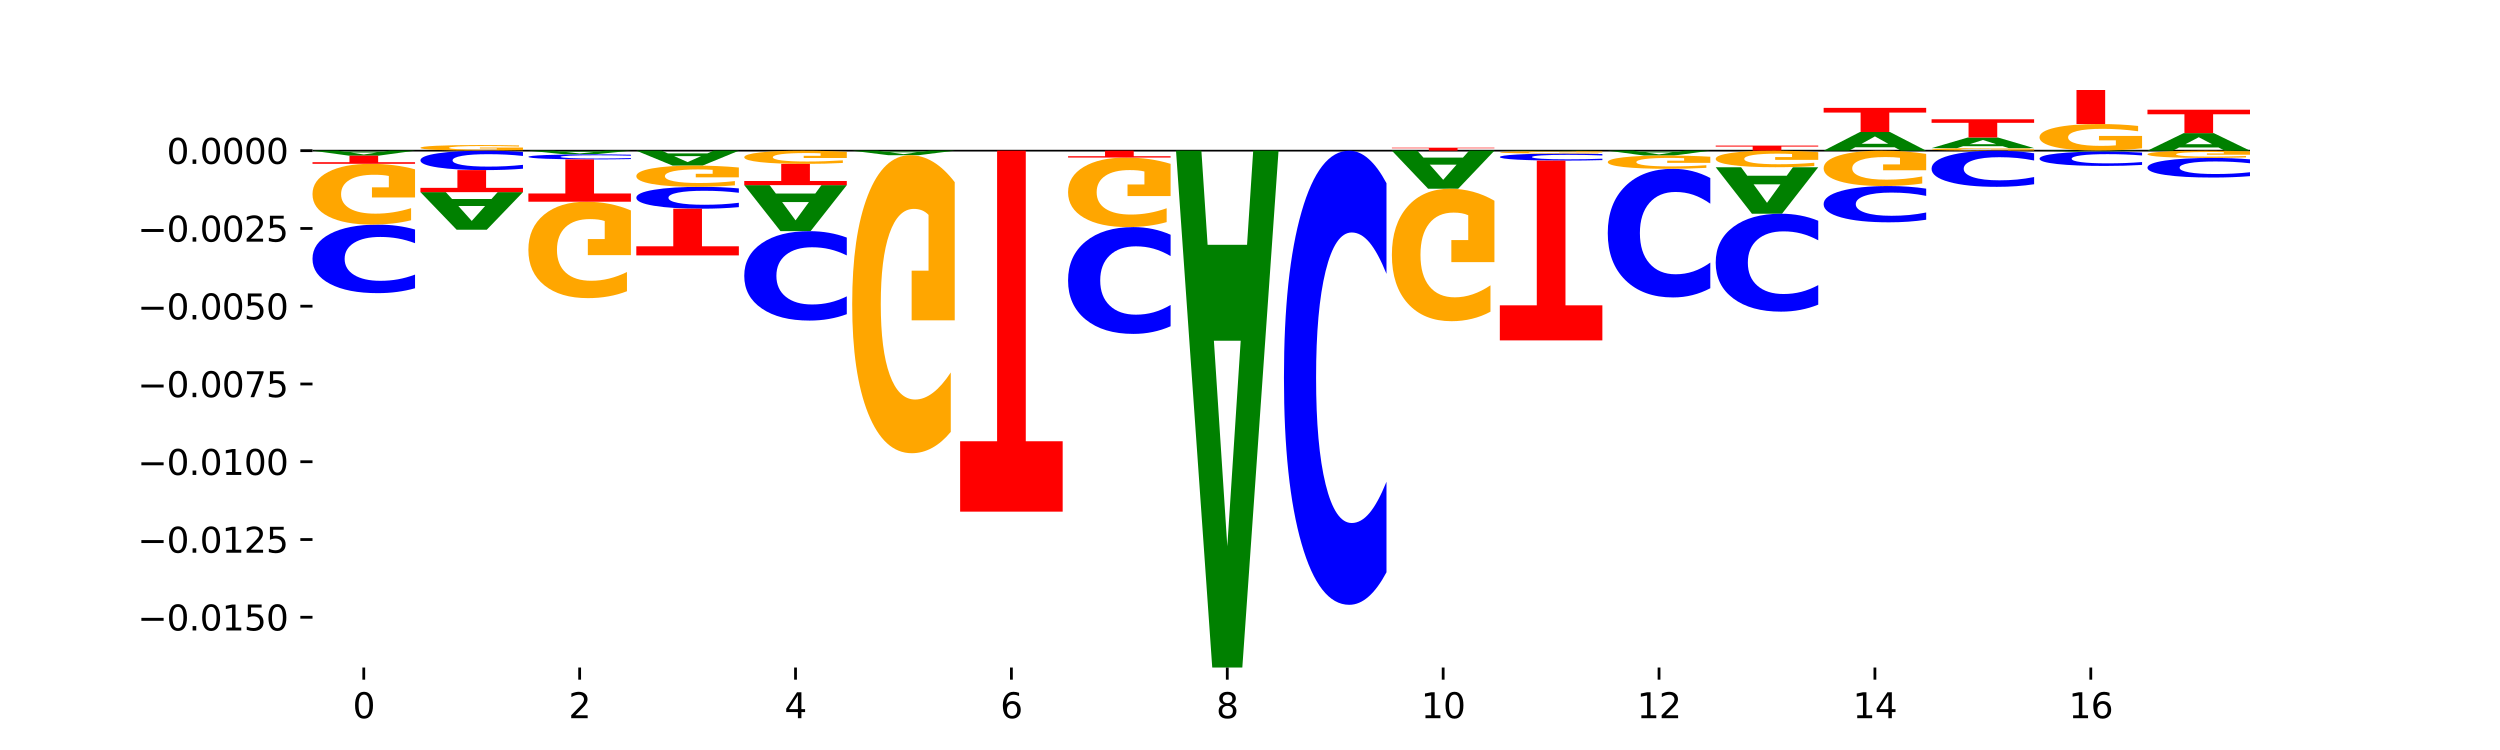 <?xml version="1.0" encoding="utf-8" standalone="no"?>
<!DOCTYPE svg PUBLIC "-//W3C//DTD SVG 1.1//EN"
  "http://www.w3.org/Graphics/SVG/1.1/DTD/svg11.dtd">
<svg xmlns:xlink="http://www.w3.org/1999/xlink" width="720pt" height="216pt" viewBox="0 0 720 216" xmlns="http://www.w3.org/2000/svg" version="1.1">
 <defs>
  <style type="text/css">*{stroke-linejoin: round; stroke-linecap: butt}</style>
 </defs>
 <g id="figure_1">
  <g id="patch_1">
   <path d="M 0 216 
L 720 216 
L 720 0 
L 0 0 
z
" style="fill: #ffffff"/>
  </g>
  <g id="axes_1">
   <g id="patch_2">
    <path d="M 90 192.24 
L 648 192.24 
L 648 25.92 
L 90 25.92 
z
" style="fill: #ffffff"/>
   </g>
   <g id="line2d_1">
    <path d="M 90 43.397 
L 648 43.397 
" clip-path="url(#pd993885707)" style="fill: none; stroke: #000000; stroke-width: 0.5; stroke-linecap: square"/>
   </g>
   <g id="patch_3">
    <path d="M 150.618 43.249 
Q 147.64 43.323 144.437 43.36 
Q 141.233 43.397 137.818 43.397 
Q 130.101 43.397 125.594 43.177 
Q 121.086 42.957 121.086 42.581 
Q 121.086 42.2 125.673 41.982 
Q 130.266 41.764 138.255 41.764 
Q 141.333 41.764 144.152 41.794 
Q 146.978 41.823 149.48 41.881 
L 149.48 42.207 
Q 146.899 42.132 144.344 42.095 
Q 141.789 42.058 139.221 42.058 
Q 134.469 42.058 131.894 42.194 
Q 129.32 42.329 129.32 42.581 
Q 129.32 42.831 131.802 42.967 
Q 134.284 43.103 138.851 43.103 
Q 140.095 43.103 141.16 43.095 
Q 142.226 43.087 143.073 43.07 
L 143.073 42.765 
L 138.209 42.765 
L 138.209 42.492 
L 150.618 42.492 
L 150.618 43.249 
z
" clip-path="url(#pd993885707)" style="fill: #ffa600"/>
   </g>
   <g id="patch_4">
    <path d="M 400.864 42.536 
L 430.396 42.536 
L 430.396 42.704 
L 419.771 42.704 
L 419.771 43.397 
L 411.509 43.397 
L 411.509 42.704 
L 400.864 42.704 
L 400.864 42.536 
z
" clip-path="url(#pd993885707)" style="fill: #ff0000"/>
   </g>
   <g id="patch_5">
    <path d="M 494.123 41.931 
L 523.655 41.931 
L 523.655 42.217 
L 513.03 42.217 
L 513.03 43.397 
L 504.768 43.397 
L 504.768 42.217 
L 494.123 42.217 
L 494.123 41.931 
z
" clip-path="url(#pd993885707)" style="fill: #ff0000"/>
   </g>
   <g id="patch_6">
    <path d="M 545.666 42.419 
L 534.308 42.419 
L 532.515 43.397 
L 525.209 43.397 
L 535.643 38.025 
L 544.307 38.025 
L 554.741 43.397 
L 547.441 43.397 
L 545.666 42.419 
z
M 536.12 41.422 
L 543.836 41.422 
L 539.984 39.285 
L 536.12 41.422 
z
" clip-path="url(#pd993885707)" style="fill: #008000"/>
   </g>
   <g id="patch_7">
    <path d="M 525.209 31.067 
L 554.741 31.067 
L 554.741 32.424 
L 544.116 32.424 
L 544.116 38.025 
L 535.854 38.025 
L 535.854 32.424 
L 525.209 32.424 
L 525.209 31.067 
z
" clip-path="url(#pd993885707)" style="fill: #ff0000"/>
   </g>
   <g id="patch_8">
    <path d="M 585.827 43.331 
Q 582.849 43.364 579.646 43.381 
Q 576.442 43.397 573.027 43.397 
Q 565.31 43.397 560.803 43.298 
Q 556.295 43.199 556.295 43.029 
Q 556.295 42.858 560.882 42.759 
Q 565.475 42.661 573.464 42.661 
Q 576.541 42.661 579.361 42.674 
Q 582.187 42.687 584.689 42.714 
L 584.689 42.86 
Q 582.108 42.827 579.553 42.81 
Q 576.998 42.793 574.43 42.793 
Q 569.678 42.793 567.103 42.855 
Q 564.529 42.916 564.529 43.029 
Q 564.529 43.142 567.011 43.203 
Q 569.493 43.265 574.059 43.265 
Q 575.304 43.265 576.369 43.261 
Q 577.435 43.257 578.282 43.25 
L 578.282 43.112 
L 573.417 43.112 
L 573.417 42.989 
L 585.827 42.989 
L 585.827 43.331 
z
" clip-path="url(#pd993885707)" style="fill: #ffa600"/>
   </g>
   <g id="patch_9">
    <path d="M 576.752 42.104 
L 565.395 42.104 
L 563.601 42.661 
L 556.295 42.661 
L 566.729 39.602 
L 575.394 39.602 
L 585.827 42.661 
L 578.527 42.661 
L 576.752 42.104 
z
M 567.206 41.536 
L 574.923 41.536 
L 571.07 40.319 
L 567.206 41.536 
z
" clip-path="url(#pd993885707)" style="fill: #008000"/>
   </g>
   <g id="patch_10">
    <path d="M 556.295 34.348 
L 585.827 34.348 
L 585.827 35.372 
L 575.203 35.372 
L 575.203 39.602 
L 566.941 39.602 
L 566.941 35.372 
L 556.295 35.372 
L 556.295 34.348 
z
" clip-path="url(#pd993885707)" style="fill: #ff0000"/>
   </g>
   <g id="patch_11">
    <path d="M 616.914 42.703 
Q 613.935 43.05 610.732 43.224 
Q 607.529 43.397 604.113 43.397 
Q 596.396 43.397 591.889 42.363 
Q 587.382 41.33 587.382 39.562 
Q 587.382 37.773 591.968 36.747 
Q 596.562 35.721 604.55 35.721 
Q 607.628 35.721 610.447 35.861 
Q 613.273 35.999 615.775 36.272 
L 615.775 37.802 
Q 613.194 37.451 610.639 37.278 
Q 608.084 37.104 605.516 37.104 
Q 600.764 37.104 598.19 37.741 
Q 595.615 38.377 595.615 39.562 
Q 595.615 40.735 598.097 41.376 
Q 600.579 42.015 605.146 42.015 
Q 606.39 42.015 607.456 41.978 
Q 608.521 41.94 609.368 41.861 
L 609.368 40.424 
L 604.504 40.424 
L 604.504 39.145 
L 616.914 39.145 
L 616.914 42.703 
z
" clip-path="url(#pd993885707)" style="fill: #ffa600"/>
   </g>
   <g id="patch_12">
    <path d="M 587.382 21.523 
L 616.914 21.523 
L 616.914 24.292 
L 606.289 24.292 
L 606.289 35.721 
L 598.027 35.721 
L 598.027 24.292 
L 587.382 24.292 
L 587.382 21.523 
z
" clip-path="url(#pd993885707)" style="fill: #ff0000"/>
   </g>
   <g id="patch_13">
    <path d="M 638.925 42.476 
L 627.567 42.476 
L 625.774 43.397 
L 618.468 43.397 
L 628.902 38.339 
L 637.566 38.339 
L 648 43.397 
L 640.7 43.397 
L 638.925 42.476 
z
M 629.379 41.537 
L 637.095 41.537 
L 633.243 39.525 
L 629.379 41.537 
z
" clip-path="url(#pd993885707)" style="fill: #008000"/>
   </g>
   <g id="patch_14">
    <path d="M 618.468 31.598 
L 648 31.598 
L 648 32.913 
L 637.375 32.913 
L 637.375 38.339 
L 629.113 38.339 
L 629.113 32.913 
L 618.468 32.913 
L 618.468 31.598 
z
" clip-path="url(#pd993885707)" style="fill: #ff0000"/>
   </g>
   <g id="patch_15">
    <path d="M 110.457 43.657 
L 99.099 43.657 
L 97.306 43.397 
L 90 43.397 
L 100.434 44.825 
L 109.098 44.825 
L 119.532 43.397 
L 112.232 43.397 
L 110.457 43.657 
z
M 100.911 43.922 
L 108.627 43.922 
L 104.775 44.49 
L 100.911 43.922 
z
" clip-path="url(#pd993885707)" style="fill: #008000"/>
   </g>
   <g id="patch_16">
    <path d="M 119.532 66.102 
Q 117.062 65.401 114.391 65.046 
Q 111.719 64.687 108.81 64.687 
Q 100.134 64.687 95.067 67.346 
Q 90 70.005 90 74.552 
Q 90 79.116 95.067 81.77 
Q 100.134 84.429 108.81 84.429 
Q 111.719 84.429 114.391 84.07 
Q 117.062 83.716 119.532 83.014 
L 119.532 79.079 
Q 117.039 80.009 114.621 80.441 
Q 112.203 80.873 109.532 80.873 
Q 104.74 80.873 101.994 79.189 
Q 99.256 77.509 99.256 74.552 
Q 99.256 71.608 101.994 69.923 
Q 104.74 68.243 109.532 68.243 
Q 112.203 68.243 114.621 68.676 
Q 117.039 69.112 119.532 70.042 
L 119.532 66.102 
z
" clip-path="url(#pd993885707)" style="fill: #0000ff"/>
   </g>
   <g id="patch_17">
    <path d="M 119.532 48.764 
Q 116.554 47.972 113.35 47.574 
Q 110.147 47.18 106.732 47.18 
Q 99.014 47.18 94.507 49.538 
Q 90 51.896 90 55.928 
Q 90 60.007 94.587 62.347 
Q 99.18 64.687 107.169 64.687 
Q 110.246 64.687 113.066 64.369 
Q 115.892 64.054 118.394 63.432 
L 118.394 59.942 
Q 115.812 60.742 113.258 61.136 
Q 110.703 61.534 108.135 61.534 
Q 103.383 61.534 100.808 60.08 
Q 98.233 58.63 98.233 55.928 
Q 98.233 53.252 100.715 51.791 
Q 103.197 50.333 107.764 50.333 
Q 109.009 50.333 110.074 50.417 
Q 111.14 50.503 111.987 50.684 
L 111.987 53.961 
L 107.122 53.961 
L 107.122 56.879 
L 119.532 56.879 
L 119.532 48.764 
z
" clip-path="url(#pd993885707)" style="fill: #ffa600"/>
   </g>
   <g id="patch_18">
    <path d="M 90 47.18 
L 119.532 47.18 
L 119.532 46.721 
L 108.907 46.721 
L 108.907 44.825 
L 100.645 44.825 
L 100.645 46.721 
L 90 46.721 
L 90 47.18 
z
" clip-path="url(#pd993885707)" style="fill: #ff0000"/>
   </g>
   <g id="patch_19">
    <path d="M 141.543 57.311 
L 130.186 57.311 
L 128.392 55.338 
L 121.086 55.338 
L 131.52 66.17 
L 140.185 66.17 
L 150.618 55.338 
L 143.318 55.338 
L 141.543 57.311 
z
M 131.997 59.322 
L 139.714 59.322 
L 135.861 63.63 
L 131.997 59.322 
z
" clip-path="url(#pd993885707)" style="fill: #008000"/>
   </g>
   <g id="patch_20">
    <path d="M 150.618 43.798 
Q 148.148 43.599 145.477 43.499 
Q 142.806 43.397 139.896 43.397 
Q 131.221 43.397 126.153 44.151 
Q 121.086 44.904 121.086 46.193 
Q 121.086 47.486 126.153 48.238 
Q 131.221 48.992 139.896 48.992 
Q 142.806 48.992 145.477 48.89 
Q 148.148 48.789 150.618 48.591 
L 150.618 47.475 
Q 148.126 47.739 145.708 47.861 
Q 143.289 47.984 140.618 47.984 
Q 135.826 47.984 133.081 47.507 
Q 130.343 47.031 130.343 46.193 
Q 130.343 45.358 133.081 44.881 
Q 135.826 44.405 140.618 44.405 
Q 143.289 44.405 145.708 44.527 
Q 148.126 44.651 150.618 44.915 
L 150.618 43.798 
z
" clip-path="url(#pd993885707)" style="fill: #0000ff"/>
   </g>
   <g id="patch_21">
    <path d="M 121.086 55.338 
L 150.618 55.338 
L 150.618 54.1 
L 139.994 54.1 
L 139.994 48.992 
L 131.732 48.992 
L 131.732 54.1 
L 121.086 54.1 
L 121.086 55.338 
z
" clip-path="url(#pd993885707)" style="fill: #ff0000"/>
   </g>
   <g id="patch_22">
    <path d="M 172.63 43.589 
L 161.272 43.589 
L 159.479 43.397 
L 152.173 43.397 
L 162.606 44.452 
L 171.271 44.452 
L 181.705 43.397 
L 174.405 43.397 
L 172.63 43.589 
z
M 163.083 43.785 
L 170.8 43.785 
L 166.948 44.204 
L 163.083 43.785 
z
" clip-path="url(#pd993885707)" style="fill: #008000"/>
   </g>
   <g id="patch_23">
    <path d="M 181.705 44.557 
Q 179.234 44.504 176.563 44.478 
Q 173.892 44.452 170.983 44.452 
Q 162.307 44.452 157.24 44.649 
Q 152.173 44.846 152.173 45.184 
Q 152.173 45.523 157.24 45.72 
Q 162.307 45.917 170.983 45.917 
Q 173.892 45.917 176.563 45.891 
Q 179.234 45.864 181.705 45.812 
L 181.705 45.52 
Q 179.212 45.589 176.794 45.621 
Q 174.376 45.653 171.704 45.653 
Q 166.913 45.653 164.167 45.528 
Q 161.429 45.403 161.429 45.184 
Q 161.429 44.965 164.167 44.84 
Q 166.913 44.716 171.704 44.716 
Q 174.376 44.716 176.794 44.748 
Q 179.212 44.78 181.705 44.849 
L 181.705 44.557 
z
" clip-path="url(#pd993885707)" style="fill: #0000ff"/>
   </g>
   <g id="patch_24">
    <path d="M 181.705 60.608 
Q 178.726 59.352 175.523 58.721 
Q 172.32 58.096 168.904 58.096 
Q 161.187 58.096 156.68 61.836 
Q 152.173 65.575 152.173 71.971 
Q 152.173 78.441 156.759 82.152 
Q 161.353 85.864 169.341 85.864 
Q 172.419 85.864 175.238 85.359 
Q 178.065 84.86 180.566 83.873 
L 180.566 78.338 
Q 177.985 79.606 175.43 80.231 
Q 172.876 80.862 170.308 80.862 
Q 165.555 80.862 162.981 78.556 
Q 160.406 76.256 160.406 71.971 
Q 160.406 67.726 162.888 65.409 
Q 165.37 63.098 169.937 63.098 
Q 171.181 63.098 172.247 63.229 
Q 173.312 63.367 174.16 63.654 
L 174.16 68.851 
L 169.295 68.851 
L 169.295 73.48 
L 181.705 73.48 
L 181.705 60.608 
z
" clip-path="url(#pd993885707)" style="fill: #ffa600"/>
   </g>
   <g id="patch_25">
    <path d="M 152.173 58.096 
L 181.705 58.096 
L 181.705 55.721 
L 171.08 55.721 
L 171.08 45.917 
L 162.818 45.917 
L 162.818 55.721 
L 152.173 55.721 
L 152.173 58.096 
z
" clip-path="url(#pd993885707)" style="fill: #ff0000"/>
   </g>
   <g id="patch_26">
    <path d="M 203.716 44.179 
L 192.358 44.179 
L 190.565 43.397 
L 183.259 43.397 
L 193.693 47.688 
L 202.357 47.688 
L 212.791 43.397 
L 205.491 43.397 
L 203.716 44.179 
z
M 194.17 44.975 
L 201.886 44.975 
L 198.034 46.682 
L 194.17 44.975 
z
" clip-path="url(#pd993885707)" style="fill: #008000"/>
   </g>
   <g id="patch_27">
    <path d="M 212.791 54.262 
Q 210.321 54.038 207.65 53.925 
Q 204.978 53.811 202.069 53.811 
Q 193.393 53.811 188.326 54.659 
Q 183.259 55.507 183.259 56.958 
Q 183.259 58.414 188.326 59.261 
Q 193.393 60.109 202.069 60.109 
Q 204.978 60.109 207.65 59.994 
Q 210.321 59.881 212.791 59.657 
L 212.791 58.402 
Q 210.298 58.699 207.88 58.837 
Q 205.462 58.974 202.791 58.974 
Q 197.999 58.974 195.253 58.437 
Q 192.515 57.901 192.515 56.958 
Q 192.515 56.019 195.253 55.481 
Q 197.999 54.945 202.791 54.945 
Q 205.462 54.945 207.88 55.083 
Q 210.298 55.222 212.791 55.519 
L 212.791 54.262 
z
" clip-path="url(#pd993885707)" style="fill: #0000ff"/>
   </g>
   <g id="patch_28">
    <path d="M 212.791 48.242 
Q 209.813 47.965 206.609 47.826 
Q 203.406 47.688 199.991 47.688 
Q 192.274 47.688 187.766 48.513 
Q 183.259 49.337 183.259 50.747 
Q 183.259 52.174 187.846 52.992 
Q 192.439 53.811 200.428 53.811 
Q 203.505 53.811 206.325 53.699 
Q 209.151 53.589 211.653 53.372 
L 211.653 52.151 
Q 209.071 52.431 206.517 52.569 
Q 203.962 52.708 201.394 52.708 
Q 196.642 52.708 194.067 52.199 
Q 191.493 51.692 191.493 50.747 
Q 191.493 49.811 193.975 49.3 
Q 196.456 48.791 201.023 48.791 
Q 202.268 48.791 203.333 48.82 
Q 204.399 48.85 205.246 48.913 
L 205.246 50.059 
L 200.381 50.059 
L 200.381 51.08 
L 212.791 51.08 
L 212.791 48.242 
z
" clip-path="url(#pd993885707)" style="fill: #ffa600"/>
   </g>
   <g id="patch_29">
    <path d="M 183.259 73.556 
L 212.791 73.556 
L 212.791 70.933 
L 202.166 70.933 
L 202.166 60.109 
L 193.904 60.109 
L 193.904 70.933 
L 183.259 70.933 
L 183.259 73.556 
z
" clip-path="url(#pd993885707)" style="fill: #ff0000"/>
   </g>
   <g id="patch_30">
    <path d="M 234.802 55.733 
L 223.445 55.733 
L 221.651 53.318 
L 214.345 53.318 
L 224.779 66.575 
L 233.444 66.575 
L 243.877 53.318 
L 236.577 53.318 
L 234.802 55.733 
z
M 225.256 58.193 
L 232.973 58.193 
L 229.12 63.467 
L 225.256 58.193 
z
" clip-path="url(#pd993885707)" style="fill: #008000"/>
   </g>
   <g id="patch_31">
    <path d="M 243.877 68.421 
Q 241.407 67.506 238.736 67.043 
Q 236.065 66.575 233.155 66.575 
Q 224.48 66.575 219.413 70.043 
Q 214.345 73.512 214.345 79.444 
Q 214.345 85.397 219.413 88.86 
Q 224.48 92.328 233.155 92.328 
Q 236.065 92.328 238.736 91.86 
Q 241.407 91.397 243.877 90.482 
L 243.877 85.349 
Q 241.385 86.562 238.967 87.126 
Q 236.548 87.69 233.877 87.69 
Q 229.085 87.69 226.34 85.492 
Q 223.602 83.301 223.602 79.444 
Q 223.602 75.603 226.34 73.406 
Q 229.085 71.214 233.877 71.214 
Q 236.548 71.214 238.967 71.778 
Q 241.385 72.347 243.877 73.56 
L 243.877 68.421 
z
" clip-path="url(#pd993885707)" style="fill: #0000ff"/>
   </g>
   <g id="patch_32">
    <path d="M 243.877 43.742 
Q 240.899 43.569 237.696 43.483 
Q 234.492 43.397 231.077 43.397 
Q 223.36 43.397 218.853 43.91 
Q 214.345 44.422 214.345 45.299 
Q 214.345 46.186 218.932 46.694 
Q 223.525 47.203 231.514 47.203 
Q 234.592 47.203 237.411 47.134 
Q 240.237 47.065 242.739 46.93 
L 242.739 46.172 
Q 240.158 46.345 237.603 46.431 
Q 235.048 46.517 232.48 46.517 
Q 227.728 46.517 225.154 46.201 
Q 222.579 45.886 222.579 45.299 
Q 222.579 44.717 225.061 44.4 
Q 227.543 44.083 232.11 44.083 
Q 233.354 44.083 234.42 44.101 
Q 235.485 44.12 236.332 44.159 
L 236.332 44.871 
L 231.468 44.871 
L 231.468 45.506 
L 243.877 45.506 
L 243.877 43.742 
z
" clip-path="url(#pd993885707)" style="fill: #ffa600"/>
   </g>
   <g id="patch_33">
    <path d="M 214.345 53.318 
L 243.877 53.318 
L 243.877 52.125 
L 233.253 52.125 
L 233.253 47.203 
L 224.991 47.203 
L 224.991 52.125 
L 214.345 52.125 
L 214.345 53.318 
z
" clip-path="url(#pd993885707)" style="fill: #ff0000"/>
   </g>
   <g id="patch_34">
    <path d="M 265.889 43.635 
L 254.531 43.635 
L 252.738 43.397 
L 245.432 43.397 
L 255.865 44.701 
L 264.53 44.701 
L 274.964 43.397 
L 267.664 43.397 
L 265.889 43.635 
z
M 256.342 43.877 
L 264.059 43.877 
L 260.207 44.395 
L 256.342 43.877 
z
" clip-path="url(#pd993885707)" style="fill: #008000"/>
   </g>
   <g id="patch_35">
    <path d="M 274.964 52.466 
Q 271.985 48.583 268.782 46.633 
Q 265.579 44.701 262.163 44.701 
Q 254.446 44.701 249.939 56.26 
Q 245.432 67.82 245.432 87.588 
Q 245.432 107.586 250.018 119.057 
Q 254.612 130.528 262.6 130.528 
Q 265.678 130.528 268.497 128.968 
Q 271.324 127.425 273.825 124.376 
L 273.825 107.267 
Q 271.244 111.185 268.689 113.118 
Q 266.135 115.068 263.567 115.068 
Q 258.814 115.068 256.24 107.941 
Q 253.665 100.832 253.665 87.588 
Q 253.665 74.468 256.147 67.306 
Q 258.629 60.161 263.196 60.161 
Q 264.44 60.161 265.506 60.568 
Q 266.571 60.994 267.419 61.88 
L 267.419 77.943 
L 262.554 77.943 
L 262.554 92.251 
L 274.964 92.251 
L 274.964 52.466 
z
" clip-path="url(#pd993885707)" style="fill: #ffa600"/>
   </g>
   <g id="patch_36">
    <path d="M 276.518 147.356 
L 306.05 147.356 
L 306.05 127.081 
L 295.425 127.081 
L 295.425 43.397 
L 287.163 43.397 
L 287.163 127.081 
L 276.518 127.081 
L 276.518 147.356 
z
" clip-path="url(#pd993885707)" style="fill: #ff0000"/>
   </g>
   <g id="patch_37">
    <path d="M 337.136 67.607 
Q 334.666 66.514 331.995 65.961 
Q 329.324 65.402 326.414 65.402 
Q 317.739 65.402 312.672 69.546 
Q 307.604 73.689 307.604 80.775 
Q 307.604 87.886 312.672 92.023 
Q 317.739 96.166 326.414 96.166 
Q 329.324 96.166 331.995 95.607 
Q 334.666 95.054 337.136 93.961 
L 337.136 87.829 
Q 334.644 89.278 332.226 89.951 
Q 329.807 90.625 327.136 90.625 
Q 322.344 90.625 319.599 88 
Q 316.861 85.382 316.861 80.775 
Q 316.861 76.186 319.599 73.562 
Q 322.344 70.944 327.136 70.944 
Q 329.807 70.944 332.226 71.617 
Q 334.644 72.297 337.136 73.746 
L 337.136 67.607 
z
" clip-path="url(#pd993885707)" style="fill: #0000ff"/>
   </g>
   <g id="patch_38">
    <path d="M 337.136 47.187 
Q 334.158 46.281 330.955 45.826 
Q 327.751 45.375 324.336 45.375 
Q 316.619 45.375 312.112 48.073 
Q 307.604 50.77 307.604 55.383 
Q 307.604 60.049 312.191 62.726 
Q 316.784 65.402 324.773 65.402 
Q 327.851 65.402 330.67 65.038 
Q 333.496 64.678 335.998 63.967 
L 335.998 59.975 
Q 333.417 60.889 330.862 61.34 
Q 328.307 61.795 325.739 61.795 
Q 320.987 61.795 318.413 60.132 
Q 315.838 58.473 315.838 55.383 
Q 315.838 52.321 318.32 50.65 
Q 320.802 48.983 325.369 48.983 
Q 326.613 48.983 327.679 49.078 
Q 328.744 49.177 329.591 49.384 
L 329.591 53.132 
L 324.727 53.132 
L 324.727 56.471 
L 337.136 56.471 
L 337.136 47.187 
z
" clip-path="url(#pd993885707)" style="fill: #ffa600"/>
   </g>
   <g id="patch_39">
    <path d="M 307.604 45.375 
L 337.136 45.375 
L 337.136 44.99 
L 326.512 44.99 
L 326.512 43.397 
L 318.25 43.397 
L 318.25 44.99 
L 307.604 44.99 
L 307.604 45.375 
z
" clip-path="url(#pd993885707)" style="fill: #ff0000"/>
   </g>
   <g id="patch_40">
    <path d="M 359.148 70.512 
L 347.79 70.512 
L 345.997 43.397 
L 338.691 43.397 
L 349.125 192.24 
L 357.789 192.24 
L 368.223 43.397 
L 360.923 43.397 
L 359.148 70.512 
z
M 349.602 98.137 
L 357.318 98.137 
L 353.466 157.342 
L 349.602 98.137 
z
" clip-path="url(#pd993885707)" style="fill: #008000"/>
   </g>
   <g id="patch_41">
    <path d="M 399.309 52.772 
Q 396.839 48.125 394.168 45.775 
Q 391.496 43.397 388.587 43.397 
Q 379.911 43.397 374.844 61.012 
Q 369.777 78.627 369.777 108.751 
Q 369.777 138.983 374.844 156.572 
Q 379.911 174.187 388.587 174.187 
Q 391.496 174.187 394.168 171.809 
Q 396.839 169.459 399.309 164.812 
L 399.309 138.74 
Q 396.817 144.9 394.398 147.764 
Q 391.98 150.628 389.309 150.628 
Q 384.517 150.628 381.772 139.47 
Q 379.033 128.339 379.033 108.751 
Q 379.033 89.245 381.772 78.087 
Q 384.517 66.956 389.309 66.956 
Q 391.98 66.956 394.398 69.82 
Q 396.817 72.711 399.309 78.871 
L 399.309 52.772 
z
" clip-path="url(#pd993885707)" style="fill: #0000ff"/>
   </g>
   <g id="patch_42">
    <path d="M 421.32 45.394 
L 409.963 45.394 
L 408.17 43.397 
L 400.864 43.397 
L 411.297 54.359 
L 419.962 54.359 
L 430.396 43.397 
L 423.096 43.397 
L 421.32 45.394 
z
M 411.774 47.429 
L 419.491 47.429 
L 415.639 51.789 
L 411.774 47.429 
z
" clip-path="url(#pd993885707)" style="fill: #008000"/>
   </g>
   <g id="patch_43">
    <path d="M 430.396 57.81 
Q 427.417 56.084 424.214 55.218 
Q 421.01 54.359 417.595 54.359 
Q 409.878 54.359 405.371 59.497 
Q 400.864 64.634 400.864 73.42 
Q 400.864 82.309 405.45 87.407 
Q 410.043 92.506 418.032 92.506 
Q 421.11 92.506 423.929 91.812 
Q 426.755 91.127 429.257 89.771 
L 429.257 82.167 
Q 426.676 83.909 424.121 84.768 
Q 421.566 85.634 418.998 85.634 
Q 414.246 85.634 411.672 82.467 
Q 409.097 79.307 409.097 73.42 
Q 409.097 67.589 411.579 64.406 
Q 414.061 61.23 418.628 61.23 
Q 419.872 61.23 420.938 61.411 
Q 422.003 61.6 422.85 61.994 
L 422.85 69.134 
L 417.986 69.134 
L 417.986 75.493 
L 430.396 75.493 
L 430.396 57.81 
z
" clip-path="url(#pd993885707)" style="fill: #ffa600"/>
   </g>
   <g id="patch_44">
    <path d="M 452.407 43.424 
L 441.049 43.424 
L 439.256 43.397 
L 431.95 43.397 
L 442.384 43.542 
L 451.048 43.542 
L 461.482 43.397 
L 454.182 43.397 
L 452.407 43.424 
z
M 442.861 43.451 
L 450.577 43.451 
L 446.725 43.508 
L 442.861 43.451 
z
" clip-path="url(#pd993885707)" style="fill: #008000"/>
   </g>
   <g id="patch_45">
    <path d="M 461.482 44.366 
Q 459.012 44.293 456.34 44.257 
Q 453.669 44.22 450.76 44.22 
Q 442.084 44.22 437.017 44.494 
Q 431.95 44.768 431.95 45.237 
Q 431.95 45.707 437.017 45.981 
Q 442.084 46.255 450.76 46.255 
Q 453.669 46.255 456.34 46.218 
Q 459.012 46.181 461.482 46.109 
L 461.482 45.703 
Q 458.989 45.799 456.571 45.844 
Q 454.153 45.888 451.482 45.888 
Q 446.69 45.888 443.944 45.715 
Q 441.206 45.541 441.206 45.237 
Q 441.206 44.933 443.944 44.76 
Q 446.69 44.586 451.482 44.586 
Q 454.153 44.586 456.571 44.631 
Q 458.989 44.676 461.482 44.772 
L 461.482 44.366 
z
" clip-path="url(#pd993885707)" style="fill: #0000ff"/>
   </g>
   <g id="patch_46">
    <path d="M 461.482 43.603 
Q 458.504 43.573 455.3 43.557 
Q 452.097 43.542 448.682 43.542 
Q 440.964 43.542 436.457 43.633 
Q 431.95 43.725 431.95 43.881 
Q 431.95 44.039 436.537 44.129 
Q 441.13 44.22 449.118 44.22 
Q 452.196 44.22 455.016 44.207 
Q 457.842 44.195 460.344 44.171 
L 460.344 44.036 
Q 457.762 44.067 455.207 44.082 
Q 452.653 44.098 450.085 44.098 
Q 445.333 44.098 442.758 44.041 
Q 440.183 43.985 440.183 43.881 
Q 440.183 43.777 442.665 43.721 
Q 445.147 43.664 449.714 43.664 
Q 450.958 43.664 452.024 43.667 
Q 453.09 43.671 453.937 43.678 
L 453.937 43.805 
L 449.072 43.805 
L 449.072 43.918 
L 461.482 43.918 
L 461.482 43.603 
z
" clip-path="url(#pd993885707)" style="fill: #ffa600"/>
   </g>
   <g id="patch_47">
    <path d="M 431.95 98.032 
L 461.482 98.032 
L 461.482 87.934 
L 450.857 87.934 
L 450.857 46.255 
L 442.595 46.255 
L 442.595 87.934 
L 431.95 87.934 
L 431.95 98.032 
z
" clip-path="url(#pd993885707)" style="fill: #ff0000"/>
   </g>
   <g id="patch_48">
    <path d="M 483.493 43.652 
L 472.136 43.652 
L 470.342 43.397 
L 463.036 43.397 
L 473.47 44.793 
L 482.135 44.793 
L 492.568 43.397 
L 485.268 43.397 
L 483.493 43.652 
z
M 473.947 43.911 
L 481.664 43.911 
L 477.811 44.466 
L 473.947 43.911 
z
" clip-path="url(#pd993885707)" style="fill: #008000"/>
   </g>
   <g id="patch_49">
    <path d="M 492.568 51.272 
Q 490.098 49.956 487.427 49.29 
Q 484.756 48.616 481.846 48.616 
Q 473.17 48.616 468.103 53.606 
Q 463.036 58.596 463.036 67.13 
Q 463.036 75.694 468.103 80.676 
Q 473.17 85.666 481.846 85.666 
Q 484.756 85.666 487.427 84.992 
Q 490.098 84.327 492.568 83.01 
L 492.568 75.625 
Q 490.076 77.37 487.657 78.181 
Q 485.239 78.992 482.568 78.992 
Q 477.776 78.992 475.031 75.831 
Q 472.292 72.678 472.292 67.13 
Q 472.292 61.604 475.031 58.443 
Q 477.776 55.29 482.568 55.29 
Q 485.239 55.29 487.657 56.101 
Q 490.076 56.92 492.568 58.665 
L 492.568 51.272 
z
" clip-path="url(#pd993885707)" style="fill: #0000ff"/>
   </g>
   <g id="patch_50">
    <path d="M 492.568 45.139 
Q 489.59 44.966 486.387 44.879 
Q 483.183 44.793 479.768 44.793 
Q 472.051 44.793 467.543 45.308 
Q 463.036 45.823 463.036 46.704 
Q 463.036 47.594 467.623 48.105 
Q 472.216 48.616 480.205 48.616 
Q 483.282 48.616 486.102 48.547 
Q 488.928 48.478 491.43 48.342 
L 491.43 47.58 
Q 488.849 47.755 486.294 47.841 
Q 483.739 47.928 481.171 47.928 
Q 476.419 47.928 473.844 47.61 
Q 471.27 47.294 471.27 46.704 
Q 471.27 46.119 473.752 45.8 
Q 476.234 45.482 480.8 45.482 
Q 482.045 45.482 483.11 45.5 
Q 484.176 45.519 485.023 45.558 
L 485.023 46.274 
L 480.158 46.274 
L 480.158 46.911 
L 492.568 46.911 
L 492.568 45.139 
z
" clip-path="url(#pd993885707)" style="fill: #ffa600"/>
   </g>
   <g id="patch_51">
    <path d="M 514.579 50.604 
L 503.222 50.604 
L 501.429 48.165 
L 494.123 48.165 
L 504.556 61.554 
L 513.221 61.554 
L 523.655 48.165 
L 516.355 48.165 
L 514.579 50.604 
z
M 505.033 53.089 
L 512.75 53.089 
L 508.898 58.415 
L 505.033 53.089 
z
" clip-path="url(#pd993885707)" style="fill: #008000"/>
   </g>
   <g id="patch_52">
    <path d="M 523.655 63.575 
Q 521.184 62.573 518.513 62.066 
Q 515.842 61.554 512.933 61.554 
Q 504.257 61.554 499.19 65.352 
Q 494.123 69.151 494.123 75.647 
Q 494.123 82.166 499.19 85.959 
Q 504.257 89.757 512.933 89.757 
Q 515.842 89.757 518.513 89.244 
Q 521.184 88.737 523.655 87.735 
L 523.655 82.113 
Q 521.162 83.442 518.744 84.059 
Q 516.326 84.677 513.654 84.677 
Q 508.863 84.677 506.117 82.271 
Q 503.379 79.87 503.379 75.647 
Q 503.379 71.44 506.117 69.034 
Q 508.863 66.634 513.654 66.634 
Q 516.326 66.634 518.744 67.252 
Q 521.162 67.875 523.655 69.203 
L 523.655 63.575 
z
" clip-path="url(#pd993885707)" style="fill: #0000ff"/>
   </g>
   <g id="patch_53">
    <path d="M 523.655 43.829 
Q 520.676 43.613 517.473 43.505 
Q 514.269 43.397 510.854 43.397 
Q 503.137 43.397 498.63 44.039 
Q 494.123 44.682 494.123 45.78 
Q 494.123 46.891 498.709 47.528 
Q 503.303 48.165 511.291 48.165 
Q 514.369 48.165 517.188 48.078 
Q 520.014 47.993 522.516 47.823 
L 522.516 46.873 
Q 519.935 47.09 517.38 47.198 
Q 514.825 47.306 512.257 47.306 
Q 507.505 47.306 504.931 46.91 
Q 502.356 46.515 502.356 45.78 
Q 502.356 45.051 504.838 44.653 
Q 507.32 44.256 511.887 44.256 
Q 513.131 44.256 514.197 44.279 
Q 515.262 44.302 516.109 44.352 
L 516.109 45.244 
L 511.245 45.244 
L 511.245 46.039 
L 523.655 46.039 
L 523.655 43.829 
z
" clip-path="url(#pd993885707)" style="fill: #ffa600"/>
   </g>
   <g id="patch_54">
    <path d="M 554.741 54.329 
Q 552.271 53.958 549.599 53.77 
Q 546.928 53.58 544.019 53.58 
Q 535.343 53.58 530.276 54.988 
Q 525.209 56.395 525.209 58.802 
Q 525.209 61.218 530.276 62.623 
Q 535.343 64.031 544.019 64.031 
Q 546.928 64.031 549.599 63.841 
Q 552.271 63.653 554.741 63.282 
L 554.741 61.199 
Q 552.248 61.691 549.83 61.92 
Q 547.412 62.148 544.741 62.148 
Q 539.949 62.148 537.203 61.257 
Q 534.465 60.367 534.465 58.802 
Q 534.465 57.244 537.203 56.352 
Q 539.949 55.463 544.741 55.463 
Q 547.412 55.463 549.83 55.692 
Q 552.248 55.923 554.741 56.415 
L 554.741 54.329 
z
" clip-path="url(#pd993885707)" style="fill: #0000ff"/>
   </g>
   <g id="patch_55">
    <path d="M 554.741 44.319 
Q 551.763 43.858 548.559 43.627 
Q 545.356 43.397 541.941 43.397 
Q 534.223 43.397 529.716 44.769 
Q 525.209 46.14 525.209 48.486 
Q 525.209 50.858 529.796 52.219 
Q 534.389 53.58 542.377 53.58 
Q 545.455 53.58 548.275 53.395 
Q 551.101 53.212 553.603 52.85 
L 553.603 50.82 
Q 551.021 51.285 548.467 51.515 
Q 545.912 51.746 543.344 51.746 
Q 538.592 51.746 536.017 50.9 
Q 533.442 50.057 533.442 48.486 
Q 533.442 46.929 535.924 46.079 
Q 538.406 45.232 542.973 45.232 
Q 544.217 45.232 545.283 45.28 
Q 546.349 45.33 547.196 45.436 
L 547.196 47.341 
L 542.331 47.341 
L 542.331 49.039 
L 554.741 49.039 
L 554.741 44.319 
z
" clip-path="url(#pd993885707)" style="fill: #ffa600"/>
   </g>
   <g id="patch_56">
    <path d="M 585.827 44.144 
Q 583.357 43.774 580.686 43.587 
Q 578.015 43.397 575.105 43.397 
Q 566.429 43.397 561.362 44.8 
Q 556.295 46.202 556.295 48.601 
Q 556.295 51.008 561.362 52.409 
Q 566.429 53.811 575.105 53.811 
Q 578.015 53.811 580.686 53.622 
Q 583.357 53.435 585.827 53.065 
L 585.827 50.989 
Q 583.335 51.479 580.916 51.707 
Q 578.498 51.935 575.827 51.935 
Q 571.035 51.935 568.29 51.047 
Q 565.551 50.161 565.551 48.601 
Q 565.551 47.048 568.29 46.159 
Q 571.035 45.273 575.827 45.273 
Q 578.498 45.273 580.916 45.501 
Q 583.335 45.731 585.827 46.222 
L 585.827 44.144 
z
" clip-path="url(#pd993885707)" style="fill: #0000ff"/>
   </g>
   <g id="patch_57">
    <path d="M 607.838 43.443 
L 596.481 43.443 
L 594.688 43.397 
L 587.382 43.397 
L 597.815 43.65 
L 606.48 43.65 
L 616.914 43.397 
L 609.614 43.397 
L 607.838 43.443 
z
M 598.292 43.49 
L 606.009 43.49 
L 602.157 43.59 
L 598.292 43.49 
z
" clip-path="url(#pd993885707)" style="fill: #008000"/>
   </g>
   <g id="patch_58">
    <path d="M 616.914 43.947 
Q 614.443 43.799 611.772 43.725 
Q 609.101 43.65 606.192 43.65 
Q 597.516 43.65 592.449 44.208 
Q 587.382 44.766 587.382 45.721 
Q 587.382 46.679 592.449 47.236 
Q 597.516 47.794 606.192 47.794 
Q 609.101 47.794 611.772 47.719 
Q 614.443 47.644 616.914 47.497 
L 616.914 46.671 
Q 614.421 46.866 612.003 46.957 
Q 609.585 47.047 606.913 47.047 
Q 602.122 47.047 599.376 46.694 
Q 596.638 46.341 596.638 45.721 
Q 596.638 45.102 599.376 44.749 
Q 602.122 44.396 606.913 44.396 
Q 609.585 44.396 612.003 44.487 
Q 614.421 44.579 616.914 44.774 
L 616.914 43.947 
z
" clip-path="url(#pd993885707)" style="fill: #0000ff"/>
   </g>
   <g id="patch_59">
    <path d="M 648 45.891 
Q 645.53 45.691 642.858 45.589 
Q 640.187 45.486 637.278 45.486 
Q 628.602 45.486 623.535 46.247 
Q 618.468 47.008 618.468 48.31 
Q 618.468 49.616 623.535 50.376 
Q 628.602 51.137 637.278 51.137 
Q 640.187 51.137 642.858 51.034 
Q 645.53 50.933 648 50.732 
L 648 49.606 
Q 645.507 49.872 643.089 49.995 
Q 640.671 50.119 638 50.119 
Q 633.208 50.119 630.462 49.637 
Q 627.724 49.156 627.724 48.31 
Q 627.724 47.467 630.462 46.985 
Q 633.208 46.504 638 46.504 
Q 640.671 46.504 643.089 46.628 
Q 645.507 46.753 648 47.019 
L 648 45.891 
z
" clip-path="url(#pd993885707)" style="fill: #0000ff"/>
   </g>
   <g id="patch_60">
    <path d="M 648 43.586 
Q 645.022 43.492 641.818 43.444 
Q 638.615 43.397 635.2 43.397 
Q 627.482 43.397 622.975 43.679 
Q 618.468 43.96 618.468 44.441 
Q 618.468 44.928 623.055 45.207 
Q 627.648 45.486 635.637 45.486 
Q 638.714 45.486 641.534 45.448 
Q 644.36 45.411 646.862 45.337 
L 646.862 44.92 
Q 644.28 45.016 641.726 45.063 
Q 639.171 45.11 636.603 45.11 
Q 631.851 45.11 629.276 44.937 
Q 626.701 44.764 626.701 44.441 
Q 626.701 44.122 629.183 43.947 
Q 631.665 43.774 636.232 43.774 
Q 637.476 43.774 638.542 43.783 
Q 639.608 43.794 640.455 43.815 
L 640.455 44.206 
L 635.59 44.206 
L 635.59 44.555 
L 648 44.555 
L 648 43.586 
z
" clip-path="url(#pd993885707)" style="fill: #ffa600"/>
   </g>
   <g id="matplotlib.axis_1">
    <g id="xtick_1">
     <g id="line2d_2">
      <defs>
       <path id="m6771ce613b" d="M 0 0 
L 0 3.5 
" style="stroke: #000000; stroke-width: 0.8"/>
      </defs>
      <g>
       <use xlink:href="#m6771ce613b" x="104.766" y="192.24" style="stroke: #000000; stroke-width: 0.8"/>
      </g>
     </g>
     <g id="text_1">
      <!-- 0 -->
      <g transform="translate(101.585 206.838) scale(0.1 -0.1)">
       <defs>
        <path id="DejaVuSans-30" d="M 2034 4250 
Q 1547 4250 1301 3770 
Q 1056 3291 1056 2328 
Q 1056 1369 1301 889 
Q 1547 409 2034 409 
Q 2525 409 2770 889 
Q 3016 1369 3016 2328 
Q 3016 3291 2770 3770 
Q 2525 4250 2034 4250 
z
M 2034 4750 
Q 2819 4750 3233 4129 
Q 3647 3509 3647 2328 
Q 3647 1150 3233 529 
Q 2819 -91 2034 -91 
Q 1250 -91 836 529 
Q 422 1150 422 2328 
Q 422 3509 836 4129 
Q 1250 4750 2034 4750 
z
" transform="scale(0.016)"/>
       </defs>
       <use xlink:href="#DejaVuSans-30"/>
      </g>
     </g>
    </g>
    <g id="xtick_2">
     <g id="line2d_3">
      <g>
       <use xlink:href="#m6771ce613b" x="166.939" y="192.24" style="stroke: #000000; stroke-width: 0.8"/>
      </g>
     </g>
     <g id="text_2">
      <!-- 2 -->
      <g transform="translate(163.757 206.838) scale(0.1 -0.1)">
       <defs>
        <path id="DejaVuSans-32" d="M 1228 531 
L 3431 531 
L 3431 0 
L 469 0 
L 469 531 
Q 828 903 1448 1529 
Q 2069 2156 2228 2338 
Q 2531 2678 2651 2914 
Q 2772 3150 2772 3378 
Q 2772 3750 2511 3984 
Q 2250 4219 1831 4219 
Q 1534 4219 1204 4116 
Q 875 4013 500 3803 
L 500 4441 
Q 881 4594 1212 4672 
Q 1544 4750 1819 4750 
Q 2544 4750 2975 4387 
Q 3406 4025 3406 3419 
Q 3406 3131 3298 2873 
Q 3191 2616 2906 2266 
Q 2828 2175 2409 1742 
Q 1991 1309 1228 531 
z
" transform="scale(0.016)"/>
       </defs>
       <use xlink:href="#DejaVuSans-32"/>
      </g>
     </g>
    </g>
    <g id="xtick_3">
     <g id="line2d_4">
      <g>
       <use xlink:href="#m6771ce613b" x="229.111" y="192.24" style="stroke: #000000; stroke-width: 0.8"/>
      </g>
     </g>
     <g id="text_3">
      <!-- 4 -->
      <g transform="translate(225.93 206.838) scale(0.1 -0.1)">
       <defs>
        <path id="DejaVuSans-34" d="M 2419 4116 
L 825 1625 
L 2419 1625 
L 2419 4116 
z
M 2253 4666 
L 3047 4666 
L 3047 1625 
L 3713 1625 
L 3713 1100 
L 3047 1100 
L 3047 0 
L 2419 0 
L 2419 1100 
L 313 1100 
L 313 1709 
L 2253 4666 
z
" transform="scale(0.016)"/>
       </defs>
       <use xlink:href="#DejaVuSans-34"/>
      </g>
     </g>
    </g>
    <g id="xtick_4">
     <g id="line2d_5">
      <g>
       <use xlink:href="#m6771ce613b" x="291.284" y="192.24" style="stroke: #000000; stroke-width: 0.8"/>
      </g>
     </g>
     <g id="text_4">
      <!-- 6 -->
      <g transform="translate(288.103 206.838) scale(0.1 -0.1)">
       <defs>
        <path id="DejaVuSans-36" d="M 2113 2584 
Q 1688 2584 1439 2293 
Q 1191 2003 1191 1497 
Q 1191 994 1439 701 
Q 1688 409 2113 409 
Q 2538 409 2786 701 
Q 3034 994 3034 1497 
Q 3034 2003 2786 2293 
Q 2538 2584 2113 2584 
z
M 3366 4563 
L 3366 3988 
Q 3128 4100 2886 4159 
Q 2644 4219 2406 4219 
Q 1781 4219 1451 3797 
Q 1122 3375 1075 2522 
Q 1259 2794 1537 2939 
Q 1816 3084 2150 3084 
Q 2853 3084 3261 2657 
Q 3669 2231 3669 1497 
Q 3669 778 3244 343 
Q 2819 -91 2113 -91 
Q 1303 -91 875 529 
Q 447 1150 447 2328 
Q 447 3434 972 4092 
Q 1497 4750 2381 4750 
Q 2619 4750 2861 4703 
Q 3103 4656 3366 4563 
z
" transform="scale(0.016)"/>
       </defs>
       <use xlink:href="#DejaVuSans-36"/>
      </g>
     </g>
    </g>
    <g id="xtick_5">
     <g id="line2d_6">
      <g>
       <use xlink:href="#m6771ce613b" x="353.457" y="192.24" style="stroke: #000000; stroke-width: 0.8"/>
      </g>
     </g>
     <g id="text_5">
      <!-- 8 -->
      <g transform="translate(350.276 206.838) scale(0.1 -0.1)">
       <defs>
        <path id="DejaVuSans-38" d="M 2034 2216 
Q 1584 2216 1326 1975 
Q 1069 1734 1069 1313 
Q 1069 891 1326 650 
Q 1584 409 2034 409 
Q 2484 409 2743 651 
Q 3003 894 3003 1313 
Q 3003 1734 2745 1975 
Q 2488 2216 2034 2216 
z
M 1403 2484 
Q 997 2584 770 2862 
Q 544 3141 544 3541 
Q 544 4100 942 4425 
Q 1341 4750 2034 4750 
Q 2731 4750 3128 4425 
Q 3525 4100 3525 3541 
Q 3525 3141 3298 2862 
Q 3072 2584 2669 2484 
Q 3125 2378 3379 2068 
Q 3634 1759 3634 1313 
Q 3634 634 3220 271 
Q 2806 -91 2034 -91 
Q 1263 -91 848 271 
Q 434 634 434 1313 
Q 434 1759 690 2068 
Q 947 2378 1403 2484 
z
M 1172 3481 
Q 1172 3119 1398 2916 
Q 1625 2713 2034 2713 
Q 2441 2713 2670 2916 
Q 2900 3119 2900 3481 
Q 2900 3844 2670 4047 
Q 2441 4250 2034 4250 
Q 1625 4250 1398 4047 
Q 1172 3844 1172 3481 
z
" transform="scale(0.016)"/>
       </defs>
       <use xlink:href="#DejaVuSans-38"/>
      </g>
     </g>
    </g>
    <g id="xtick_6">
     <g id="line2d_7">
      <g>
       <use xlink:href="#m6771ce613b" x="415.63" y="192.24" style="stroke: #000000; stroke-width: 0.8"/>
      </g>
     </g>
     <g id="text_6">
      <!-- 10 -->
      <g transform="translate(409.267 206.838) scale(0.1 -0.1)">
       <defs>
        <path id="DejaVuSans-31" d="M 794 531 
L 1825 531 
L 1825 4091 
L 703 3866 
L 703 4441 
L 1819 4666 
L 2450 4666 
L 2450 531 
L 3481 531 
L 3481 0 
L 794 0 
L 794 531 
z
" transform="scale(0.016)"/>
       </defs>
       <use xlink:href="#DejaVuSans-31"/>
       <use xlink:href="#DejaVuSans-30" x="63.623"/>
      </g>
     </g>
    </g>
    <g id="xtick_7">
     <g id="line2d_8">
      <g>
       <use xlink:href="#m6771ce613b" x="477.802" y="192.24" style="stroke: #000000; stroke-width: 0.8"/>
      </g>
     </g>
     <g id="text_7">
      <!-- 12 -->
      <g transform="translate(471.44 206.838) scale(0.1 -0.1)">
       <use xlink:href="#DejaVuSans-31"/>
       <use xlink:href="#DejaVuSans-32" x="63.623"/>
      </g>
     </g>
    </g>
    <g id="xtick_8">
     <g id="line2d_9">
      <g>
       <use xlink:href="#m6771ce613b" x="539.975" y="192.24" style="stroke: #000000; stroke-width: 0.8"/>
      </g>
     </g>
     <g id="text_8">
      <!-- 14 -->
      <g transform="translate(533.612 206.838) scale(0.1 -0.1)">
       <use xlink:href="#DejaVuSans-31"/>
       <use xlink:href="#DejaVuSans-34" x="63.623"/>
      </g>
     </g>
    </g>
    <g id="xtick_9">
     <g id="line2d_10">
      <g>
       <use xlink:href="#m6771ce613b" x="602.148" y="192.24" style="stroke: #000000; stroke-width: 0.8"/>
      </g>
     </g>
     <g id="text_9">
      <!-- 16 -->
      <g transform="translate(595.785 206.838) scale(0.1 -0.1)">
       <use xlink:href="#DejaVuSans-31"/>
       <use xlink:href="#DejaVuSans-36" x="63.623"/>
      </g>
     </g>
    </g>
   </g>
   <g id="matplotlib.axis_2">
    <g id="ytick_1">
     <g id="line2d_11">
      <defs>
       <path id="m69db7dda37" d="M 0 0 
L -3.5 0 
" style="stroke: #000000; stroke-width: 0.8"/>
      </defs>
      <g>
       <use xlink:href="#m69db7dda37" x="90" y="177.778" style="stroke: #000000; stroke-width: 0.8"/>
      </g>
     </g>
     <g id="text_10">
      <!-- −0.0150 -->
      <g transform="translate(39.63 181.577) scale(0.1 -0.1)">
       <defs>
        <path id="DejaVuSans-2212" d="M 678 2272 
L 4684 2272 
L 4684 1741 
L 678 1741 
L 678 2272 
z
" transform="scale(0.016)"/>
        <path id="DejaVuSans-2e" d="M 684 794 
L 1344 794 
L 1344 0 
L 684 0 
L 684 794 
z
" transform="scale(0.016)"/>
        <path id="DejaVuSans-35" d="M 691 4666 
L 3169 4666 
L 3169 4134 
L 1269 4134 
L 1269 2991 
Q 1406 3038 1543 3061 
Q 1681 3084 1819 3084 
Q 2600 3084 3056 2656 
Q 3513 2228 3513 1497 
Q 3513 744 3044 326 
Q 2575 -91 1722 -91 
Q 1428 -91 1123 -41 
Q 819 9 494 109 
L 494 744 
Q 775 591 1075 516 
Q 1375 441 1709 441 
Q 2250 441 2565 725 
Q 2881 1009 2881 1497 
Q 2881 1984 2565 2268 
Q 2250 2553 1709 2553 
Q 1456 2553 1204 2497 
Q 953 2441 691 2322 
L 691 4666 
z
" transform="scale(0.016)"/>
       </defs>
       <use xlink:href="#DejaVuSans-2212"/>
       <use xlink:href="#DejaVuSans-30" x="83.789"/>
       <use xlink:href="#DejaVuSans-2e" x="147.412"/>
       <use xlink:href="#DejaVuSans-30" x="179.199"/>
       <use xlink:href="#DejaVuSans-31" x="242.822"/>
       <use xlink:href="#DejaVuSans-35" x="306.445"/>
       <use xlink:href="#DejaVuSans-30" x="370.068"/>
      </g>
     </g>
    </g>
    <g id="ytick_2">
     <g id="line2d_12">
      <g>
       <use xlink:href="#m69db7dda37" x="90" y="155.381" style="stroke: #000000; stroke-width: 0.8"/>
      </g>
     </g>
     <g id="text_11">
      <!-- −0.0125 -->
      <g transform="translate(39.63 159.18) scale(0.1 -0.1)">
       <use xlink:href="#DejaVuSans-2212"/>
       <use xlink:href="#DejaVuSans-30" x="83.789"/>
       <use xlink:href="#DejaVuSans-2e" x="147.412"/>
       <use xlink:href="#DejaVuSans-30" x="179.199"/>
       <use xlink:href="#DejaVuSans-31" x="242.822"/>
       <use xlink:href="#DejaVuSans-32" x="306.445"/>
       <use xlink:href="#DejaVuSans-35" x="370.068"/>
      </g>
     </g>
    </g>
    <g id="ytick_3">
     <g id="line2d_13">
      <g>
       <use xlink:href="#m69db7dda37" x="90" y="132.984" style="stroke: #000000; stroke-width: 0.8"/>
      </g>
     </g>
     <g id="text_12">
      <!-- −0.0100 -->
      <g transform="translate(39.63 136.783) scale(0.1 -0.1)">
       <use xlink:href="#DejaVuSans-2212"/>
       <use xlink:href="#DejaVuSans-30" x="83.789"/>
       <use xlink:href="#DejaVuSans-2e" x="147.412"/>
       <use xlink:href="#DejaVuSans-30" x="179.199"/>
       <use xlink:href="#DejaVuSans-31" x="242.822"/>
       <use xlink:href="#DejaVuSans-30" x="306.445"/>
       <use xlink:href="#DejaVuSans-30" x="370.068"/>
      </g>
     </g>
    </g>
    <g id="ytick_4">
     <g id="line2d_14">
      <g>
       <use xlink:href="#m69db7dda37" x="90" y="110.588" style="stroke: #000000; stroke-width: 0.8"/>
      </g>
     </g>
     <g id="text_13">
      <!-- −0.0075 -->
      <g transform="translate(39.63 114.387) scale(0.1 -0.1)">
       <defs>
        <path id="DejaVuSans-37" d="M 525 4666 
L 3525 4666 
L 3525 4397 
L 1831 0 
L 1172 0 
L 2766 4134 
L 525 4134 
L 525 4666 
z
" transform="scale(0.016)"/>
       </defs>
       <use xlink:href="#DejaVuSans-2212"/>
       <use xlink:href="#DejaVuSans-30" x="83.789"/>
       <use xlink:href="#DejaVuSans-2e" x="147.412"/>
       <use xlink:href="#DejaVuSans-30" x="179.199"/>
       <use xlink:href="#DejaVuSans-30" x="242.822"/>
       <use xlink:href="#DejaVuSans-37" x="306.445"/>
       <use xlink:href="#DejaVuSans-35" x="370.068"/>
      </g>
     </g>
    </g>
    <g id="ytick_5">
     <g id="line2d_15">
      <g>
       <use xlink:href="#m69db7dda37" x="90" y="88.191" style="stroke: #000000; stroke-width: 0.8"/>
      </g>
     </g>
     <g id="text_14">
      <!-- −0.0050 -->
      <g transform="translate(39.63 91.99) scale(0.1 -0.1)">
       <use xlink:href="#DejaVuSans-2212"/>
       <use xlink:href="#DejaVuSans-30" x="83.789"/>
       <use xlink:href="#DejaVuSans-2e" x="147.412"/>
       <use xlink:href="#DejaVuSans-30" x="179.199"/>
       <use xlink:href="#DejaVuSans-30" x="242.822"/>
       <use xlink:href="#DejaVuSans-35" x="306.445"/>
       <use xlink:href="#DejaVuSans-30" x="370.068"/>
      </g>
     </g>
    </g>
    <g id="ytick_6">
     <g id="line2d_16">
      <g>
       <use xlink:href="#m69db7dda37" x="90" y="65.794" style="stroke: #000000; stroke-width: 0.8"/>
      </g>
     </g>
     <g id="text_15">
      <!-- −0.0025 -->
      <g transform="translate(39.63 69.593) scale(0.1 -0.1)">
       <use xlink:href="#DejaVuSans-2212"/>
       <use xlink:href="#DejaVuSans-30" x="83.789"/>
       <use xlink:href="#DejaVuSans-2e" x="147.412"/>
       <use xlink:href="#DejaVuSans-30" x="179.199"/>
       <use xlink:href="#DejaVuSans-30" x="242.822"/>
       <use xlink:href="#DejaVuSans-32" x="306.445"/>
       <use xlink:href="#DejaVuSans-35" x="370.068"/>
      </g>
     </g>
    </g>
    <g id="ytick_7">
     <g id="line2d_17">
      <g>
       <use xlink:href="#m69db7dda37" x="90" y="43.397" style="stroke: #000000; stroke-width: 0.8"/>
      </g>
     </g>
     <g id="text_16">
      <!-- 0.0000 -->
      <g transform="translate(48.009 47.196) scale(0.1 -0.1)">
       <use xlink:href="#DejaVuSans-30"/>
       <use xlink:href="#DejaVuSans-2e" x="63.623"/>
       <use xlink:href="#DejaVuSans-30" x="95.41"/>
       <use xlink:href="#DejaVuSans-30" x="159.033"/>
       <use xlink:href="#DejaVuSans-30" x="222.656"/>
       <use xlink:href="#DejaVuSans-30" x="286.279"/>
      </g>
     </g>
    </g>
   </g>
  </g>
 </g>
 <defs>
  <clipPath id="pd993885707">
   <rect x="90" y="25.92" width="558" height="166.32"/>
  </clipPath>
 </defs>
</svg>
